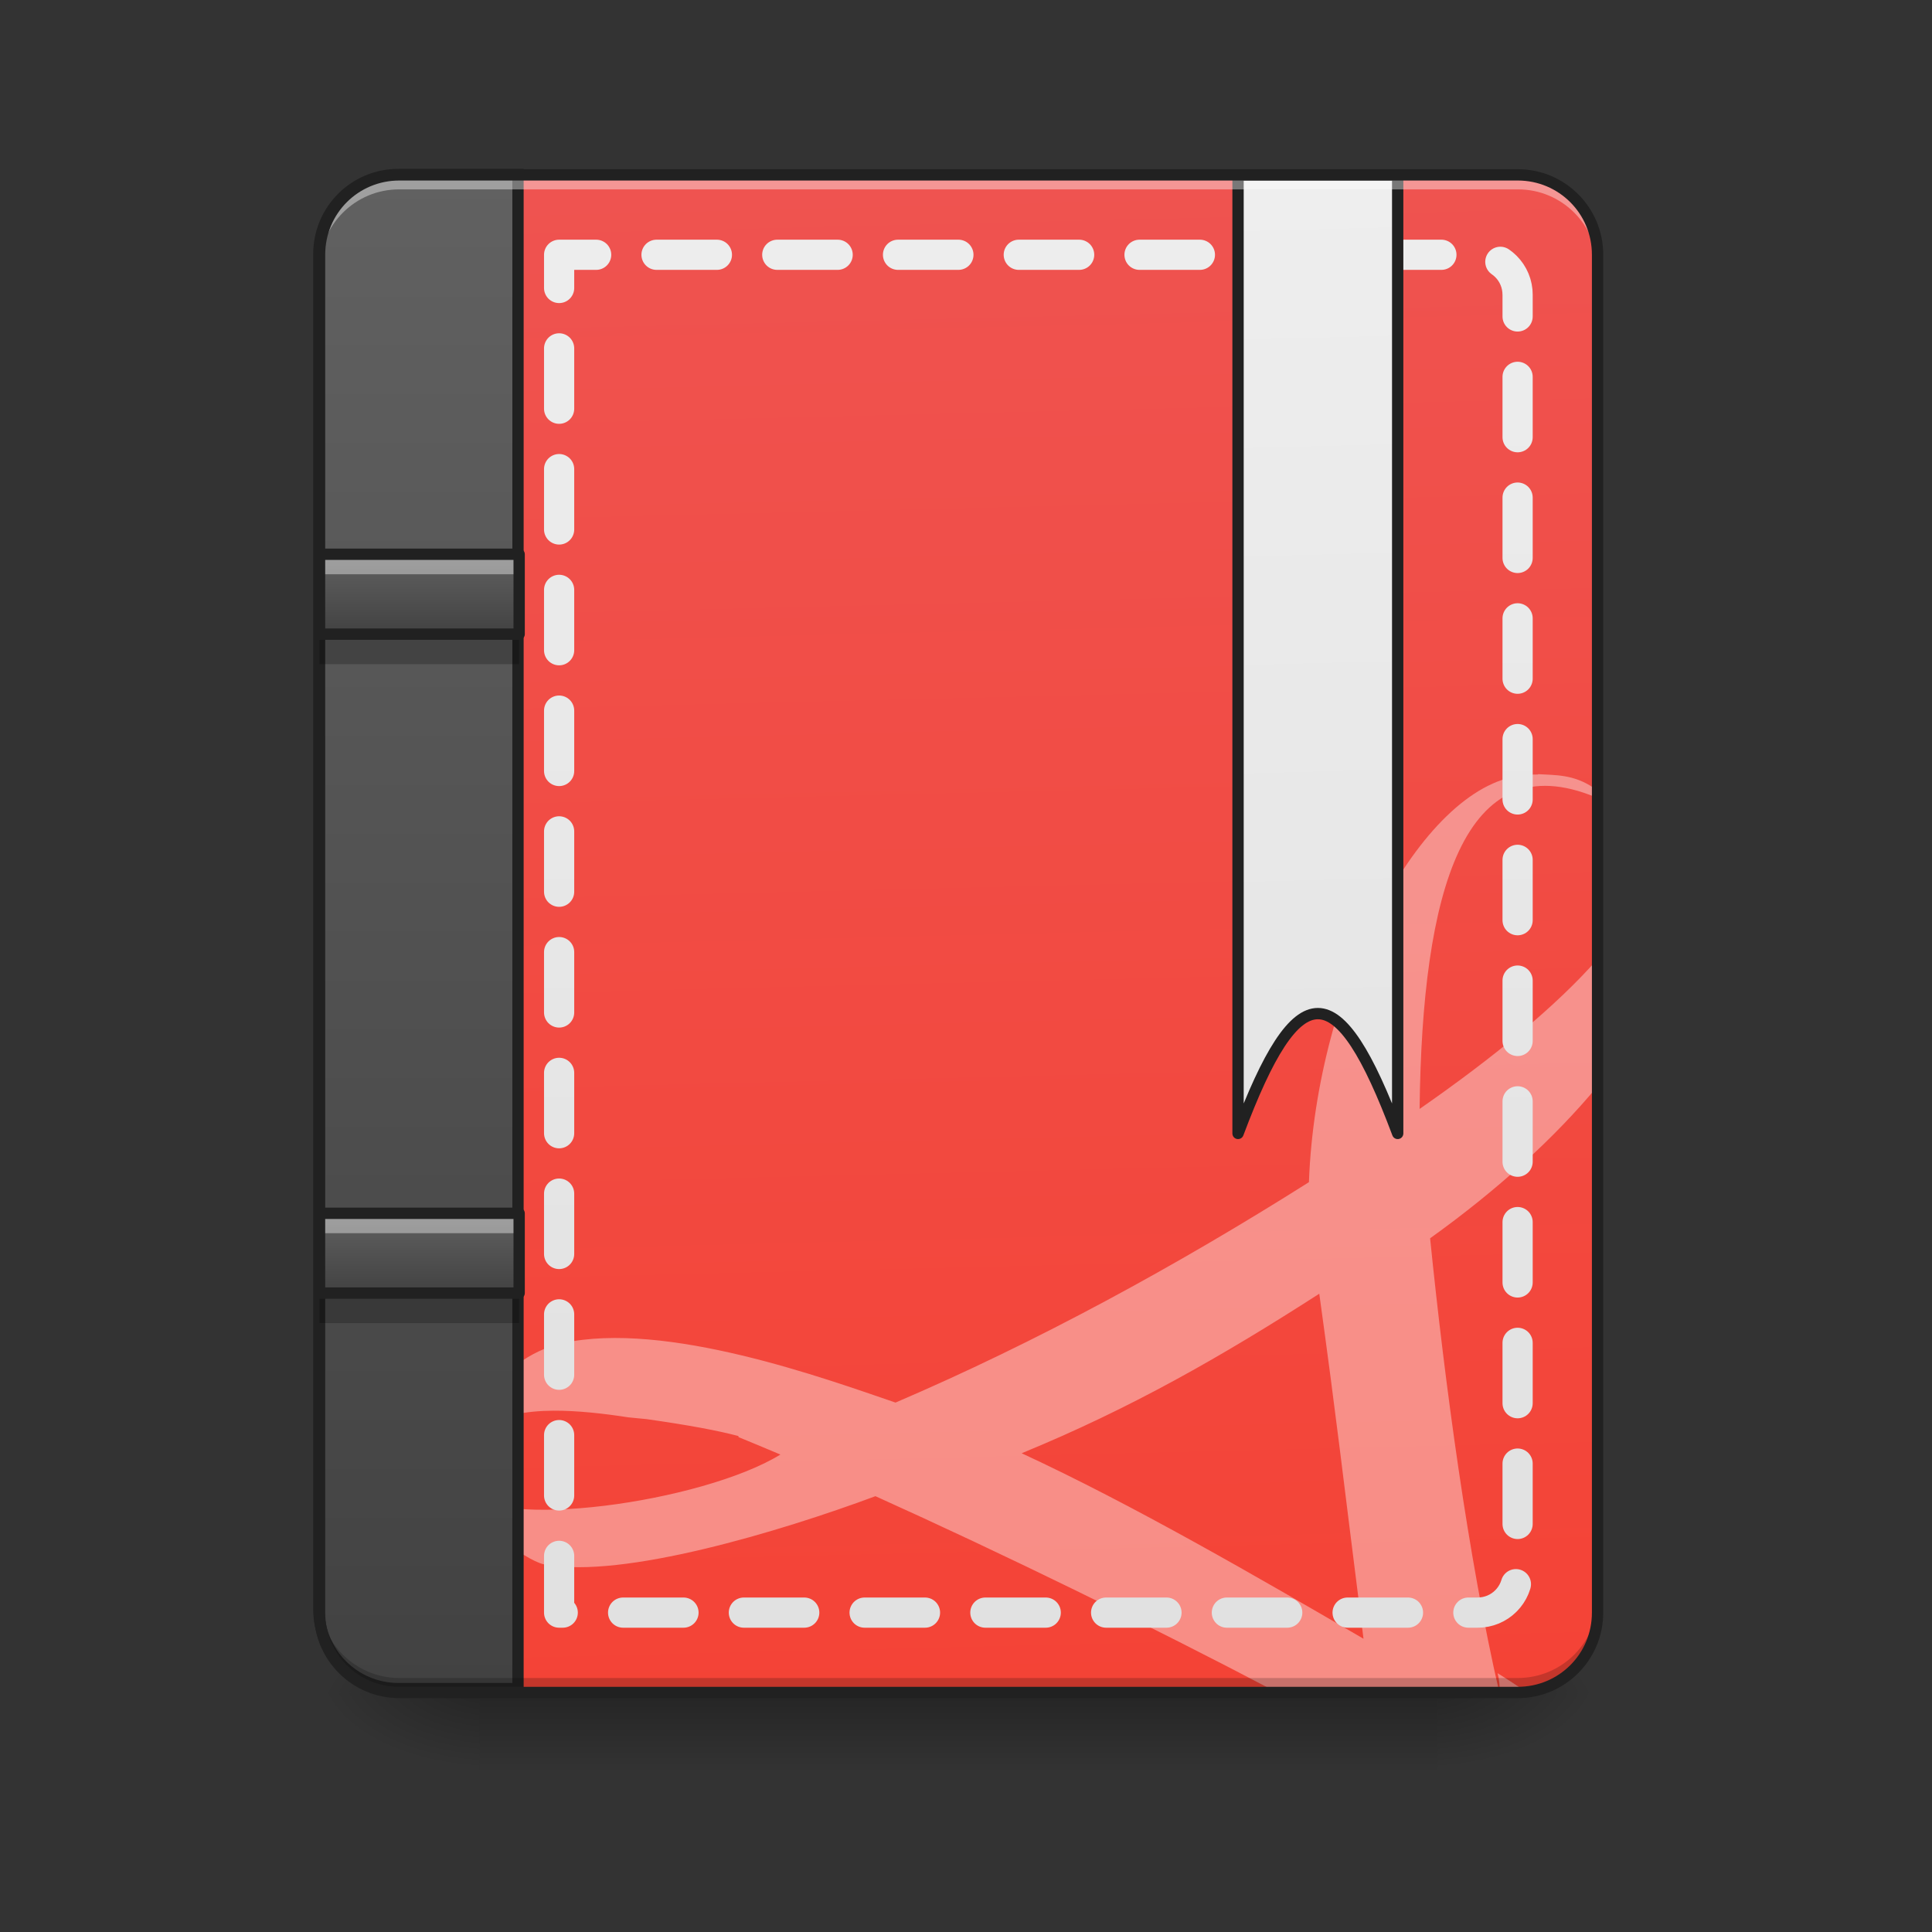 <svg height="64" viewBox="0 0 64 64" width="64" xmlns="http://www.w3.org/2000/svg" xmlns:xlink="http://www.w3.org/1999/xlink"><rect x="0" y="0" width="64" height="64" fill="#333333" stroke="none"/><linearGradient id="a" gradientUnits="userSpaceOnUse" x1="31.753" x2="31.753" y1="56.068" y2="58.714"><stop offset="0" stop-opacity=".275"/><stop offset="1" stop-opacity="0"/></linearGradient><linearGradient id="b"><stop offset="0" stop-opacity=".314"/><stop offset=".222" stop-opacity=".275"/><stop offset="1" stop-opacity="0"/></linearGradient><radialGradient id="c" cx="450.909" cy="189.579" gradientTransform="matrix(0 -.156 -.281 -0 100.292 127.191)" gradientUnits="userSpaceOnUse" r="21.167" xlink:href="#b"/><radialGradient id="d" cx="450.909" cy="189.579" gradientTransform="matrix(-0 .156 .281 0 -36.786 -15.055)" gradientUnits="userSpaceOnUse" r="21.167" xlink:href="#b"/><radialGradient id="e" cx="450.909" cy="189.579" gradientTransform="matrix(-0 -.156 .281 -0 -36.786 127.191)" gradientUnits="userSpaceOnUse" r="21.167" xlink:href="#b"/><radialGradient id="f" cx="450.909" cy="189.579" gradientTransform="matrix(0 .156 -.281 0 100.292 -15.055)" gradientUnits="userSpaceOnUse" r="21.167" xlink:href="#b"/><linearGradient id="g" gradientTransform="matrix(.151 0 0 .435 -11.708 67.283)" gradientUnits="userSpaceOnUse" x1="306.917" x2="305.955" y1="-25.792" y2="-141.415"><stop offset="0" stop-color="#f44336"/><stop offset="1" stop-color="#ef5350"/></linearGradient><linearGradient id="h"><stop offset="0" stop-color="#e0e0e0"/><stop offset="1" stop-color="#eee"/></linearGradient><linearGradient id="i" gradientUnits="userSpaceOnUse" x1="275.166" x2="275.166" xlink:href="#h" y1="233.5" y2="-168.666"/><linearGradient id="j"><stop offset="0" stop-color="#424242"/><stop offset="1" stop-color="#616161"/></linearGradient><linearGradient id="k" gradientTransform="matrix(4.556 0 0 13.146 -353.973 2034.18)" gradientUnits="userSpaceOnUse" x1="165.485" x2="165.485" xlink:href="#j" y1="-25.792" y2="-141.415"/><linearGradient id="l" gradientUnits="userSpaceOnUse" x1="359.833" x2="349.25" xlink:href="#h" y1="233.499" y2="-168.667"/><linearGradient id="m" gradientUnits="userSpaceOnUse" x1="13.23" x2="13.23" xlink:href="#j" y1="21.007" y2="18.361"/><linearGradient id="n" gradientUnits="userSpaceOnUse" x1="13.23" x2="13.23" xlink:href="#j" y1="42.837" y2="40.191"/><path d="m15.875 56.066h31.754v2.648h-31.754zm0 0" fill="url(#a)"/><path d="m47.629 56.066h5.293v-2.645h-5.293zm0 0" fill="url(#c)"/><path d="m15.875 56.066h-5.289v2.648h5.289zm0 0" fill="url(#d)"/><path d="m15.875 56.066h-5.289v-2.645h5.289zm0 0" fill="url(#e)"/><path d="m47.629 56.066h5.293v2.648h-5.293zm0 0" fill="url(#f)"/><path d="m13.23 5.793h37.047c1.461 0 2.645 1.184 2.645 2.645v44.984c0 1.461-1.184 2.645-2.645 2.645h-37.047c-1.461 0-2.645-1.184-2.645-2.645v-44.984c0-1.461 1.184-2.645 2.645-2.645zm0 0" fill="url(#g)"/><path d="m50.949 25.645v.012c-.191 0-.387 0-.566.035-3.328.383-6.785 6.953-7.023 13.469-4.375 2.766-9.047 5.312-13.695 7.301-2.293-.781-7.613-2.73-11.035-1.965-2.164.473-3.73 2.98-3.375 4.699-.027-.066-.047-.137-.051-.211.008.16.055.328.133.5.012.031.023.066.039.098-.004-.012-.004-.02-.008-.031.547 1.086 2.27 2.277 2.73 2.277 2.527.473 7.727-1.086 10.902-2.266 4.203 1.895 9.102 4.289 13.312 6.504h7.355c-1.031-4.477-1.805-10.238-2.293-15.047 2.219-1.59 4.121-3.32 5.547-5.039v-4.211c-1.344 1.531-3.41 3.238-5.895 4.965.082-7.195 1.453-12.145 5.836-10.324.02.008.039.016.059.023v-.273c-.039-.016-.074-.031-.113-.051-.672-.465-1.289-.43-1.859-.465zm-7.246 17.211c.605 4.391.723 5.566 1.465 11.43-3.523-2.051-7.629-4.434-11.324-6.145 3.598-1.477 6.617-3.199 9.859-5.285zm-25.367 3.875c.797-.004 1.66.094 2.469.219.172.02.402.039.605.059 1.426.203 2.379.383 3.051.562l.004.035c.441.18.906.375 1.387.578-2.582 1.586-9.484 2.559-10.52 1.145-.281-2.031 1.191-2.586 3.004-2.598zm31.273 8.695c.055.203.074.418.074.641h.594c.098 0 .195-.004.289-.016-.312-.211-.629-.422-.957-.625zm0 0" fill="#fff" fill-opacity=".392"/><path d="m148.173-147.506v359.841h243.414c5.874 0 10.593-4.718 10.593-10.593v-338.655c0-5.874-4.718-10.593-10.593-10.593zm0 0" style="fill:none;stroke-width:8;stroke-linecap:round;stroke-linejoin:round;stroke-dasharray:16 16;stroke-dashoffset:7.2;stroke:url(#i)" transform="matrix(.125 0 0 .125 0 26.878)"/><path d="m400.001 175.141c-44.287 0-79.953 35.666-79.953 79.953v1360.028c0 44.287 35.666 79.953 79.953 79.953h119.989v-1519.934zm0 0" fill="url(#k)" stroke="#212121" stroke-linecap="round" stroke-width="11.339" transform="scale(.033)"/><path d="m13.23 55.918c-1.465 0-2.645-1.18-2.645-2.645v-.332c0 1.465 1.18 2.645 2.645 2.645h37.047c1.465 0 2.645-1.18 2.645-2.645v.332c0 1.465-1.18 2.645-2.645 2.645zm0 0" fill-opacity=".196"/><path d="m328.094-168.661v254.007c15.873-42.34 26.435-42.34 42.308 0v-254.007zm0 0" fill="url(#l)" stroke="#212121" stroke-linecap="round" stroke-linejoin="round" stroke-width="3" transform="matrix(.125 0 0 .125 0 26.878)"/><path d="m13.23 5.941c-1.465 0-2.645 1.18-2.645 2.645v.332c0-1.465 1.18-2.648 2.645-2.645h37.047c1.465-.004 2.645 1.18 2.645 2.645v-.332c0-1.465-1.18-2.645-2.645-2.645zm0 0" fill="#fff" fill-opacity=".392"/><path d="m13.23 5.605c-1.566 0-2.832 1.266-2.832 2.832v44.984c0 1.566 1.266 2.832 2.832 2.832h37.047c1.566 0 2.832-1.266 2.832-2.832v-44.984c0-1.566-1.266-2.832-2.832-2.832zm0 .375h37.047c1.363 0 2.457 1.094 2.457 2.457v44.984c0 1.367-1.094 2.457-2.457 2.457h-37.047c-1.367 0-2.457-1.09-2.457-2.457v-44.984c0-1.363 1.09-2.457 2.457-2.457zm0 0" fill="#212121"/><path d="m10.586 18.359h6.613v2.648h-6.613zm0 0" fill="url(#m)"/><path d="m10.586 21.008v.992h6.613v-.992zm0 0" fill-opacity=".235"/><path d="m10.586 18.359v.664h6.613v-.664zm0 0" fill="#fff" fill-opacity=".392"/><path d="m84.679-20.514h52.901v21.185h-52.901zm0 0" fill="none" stroke="#212121" stroke-linecap="round" stroke-linejoin="round" stroke-width="3" transform="matrix(.125 0 0 .125 -0 20.924)"/><path d="m10.586 40.191h6.613v2.645h-6.613zm0 0" fill="url(#n)"/><path d="m10.586 42.836v.992h6.613v-.992zm0 0" fill-opacity=".235"/><path d="m10.586 40.191v.66h6.613v-.66zm0 0" fill="#fff" fill-opacity=".392"/><path d="m84.679-20.5h52.901v21.154h-52.901zm0 0" fill="none" stroke="#212121" stroke-linecap="round" stroke-linejoin="round" stroke-width="3" transform="matrix(.125 0 0 .125 -0 42.754)"/></svg>